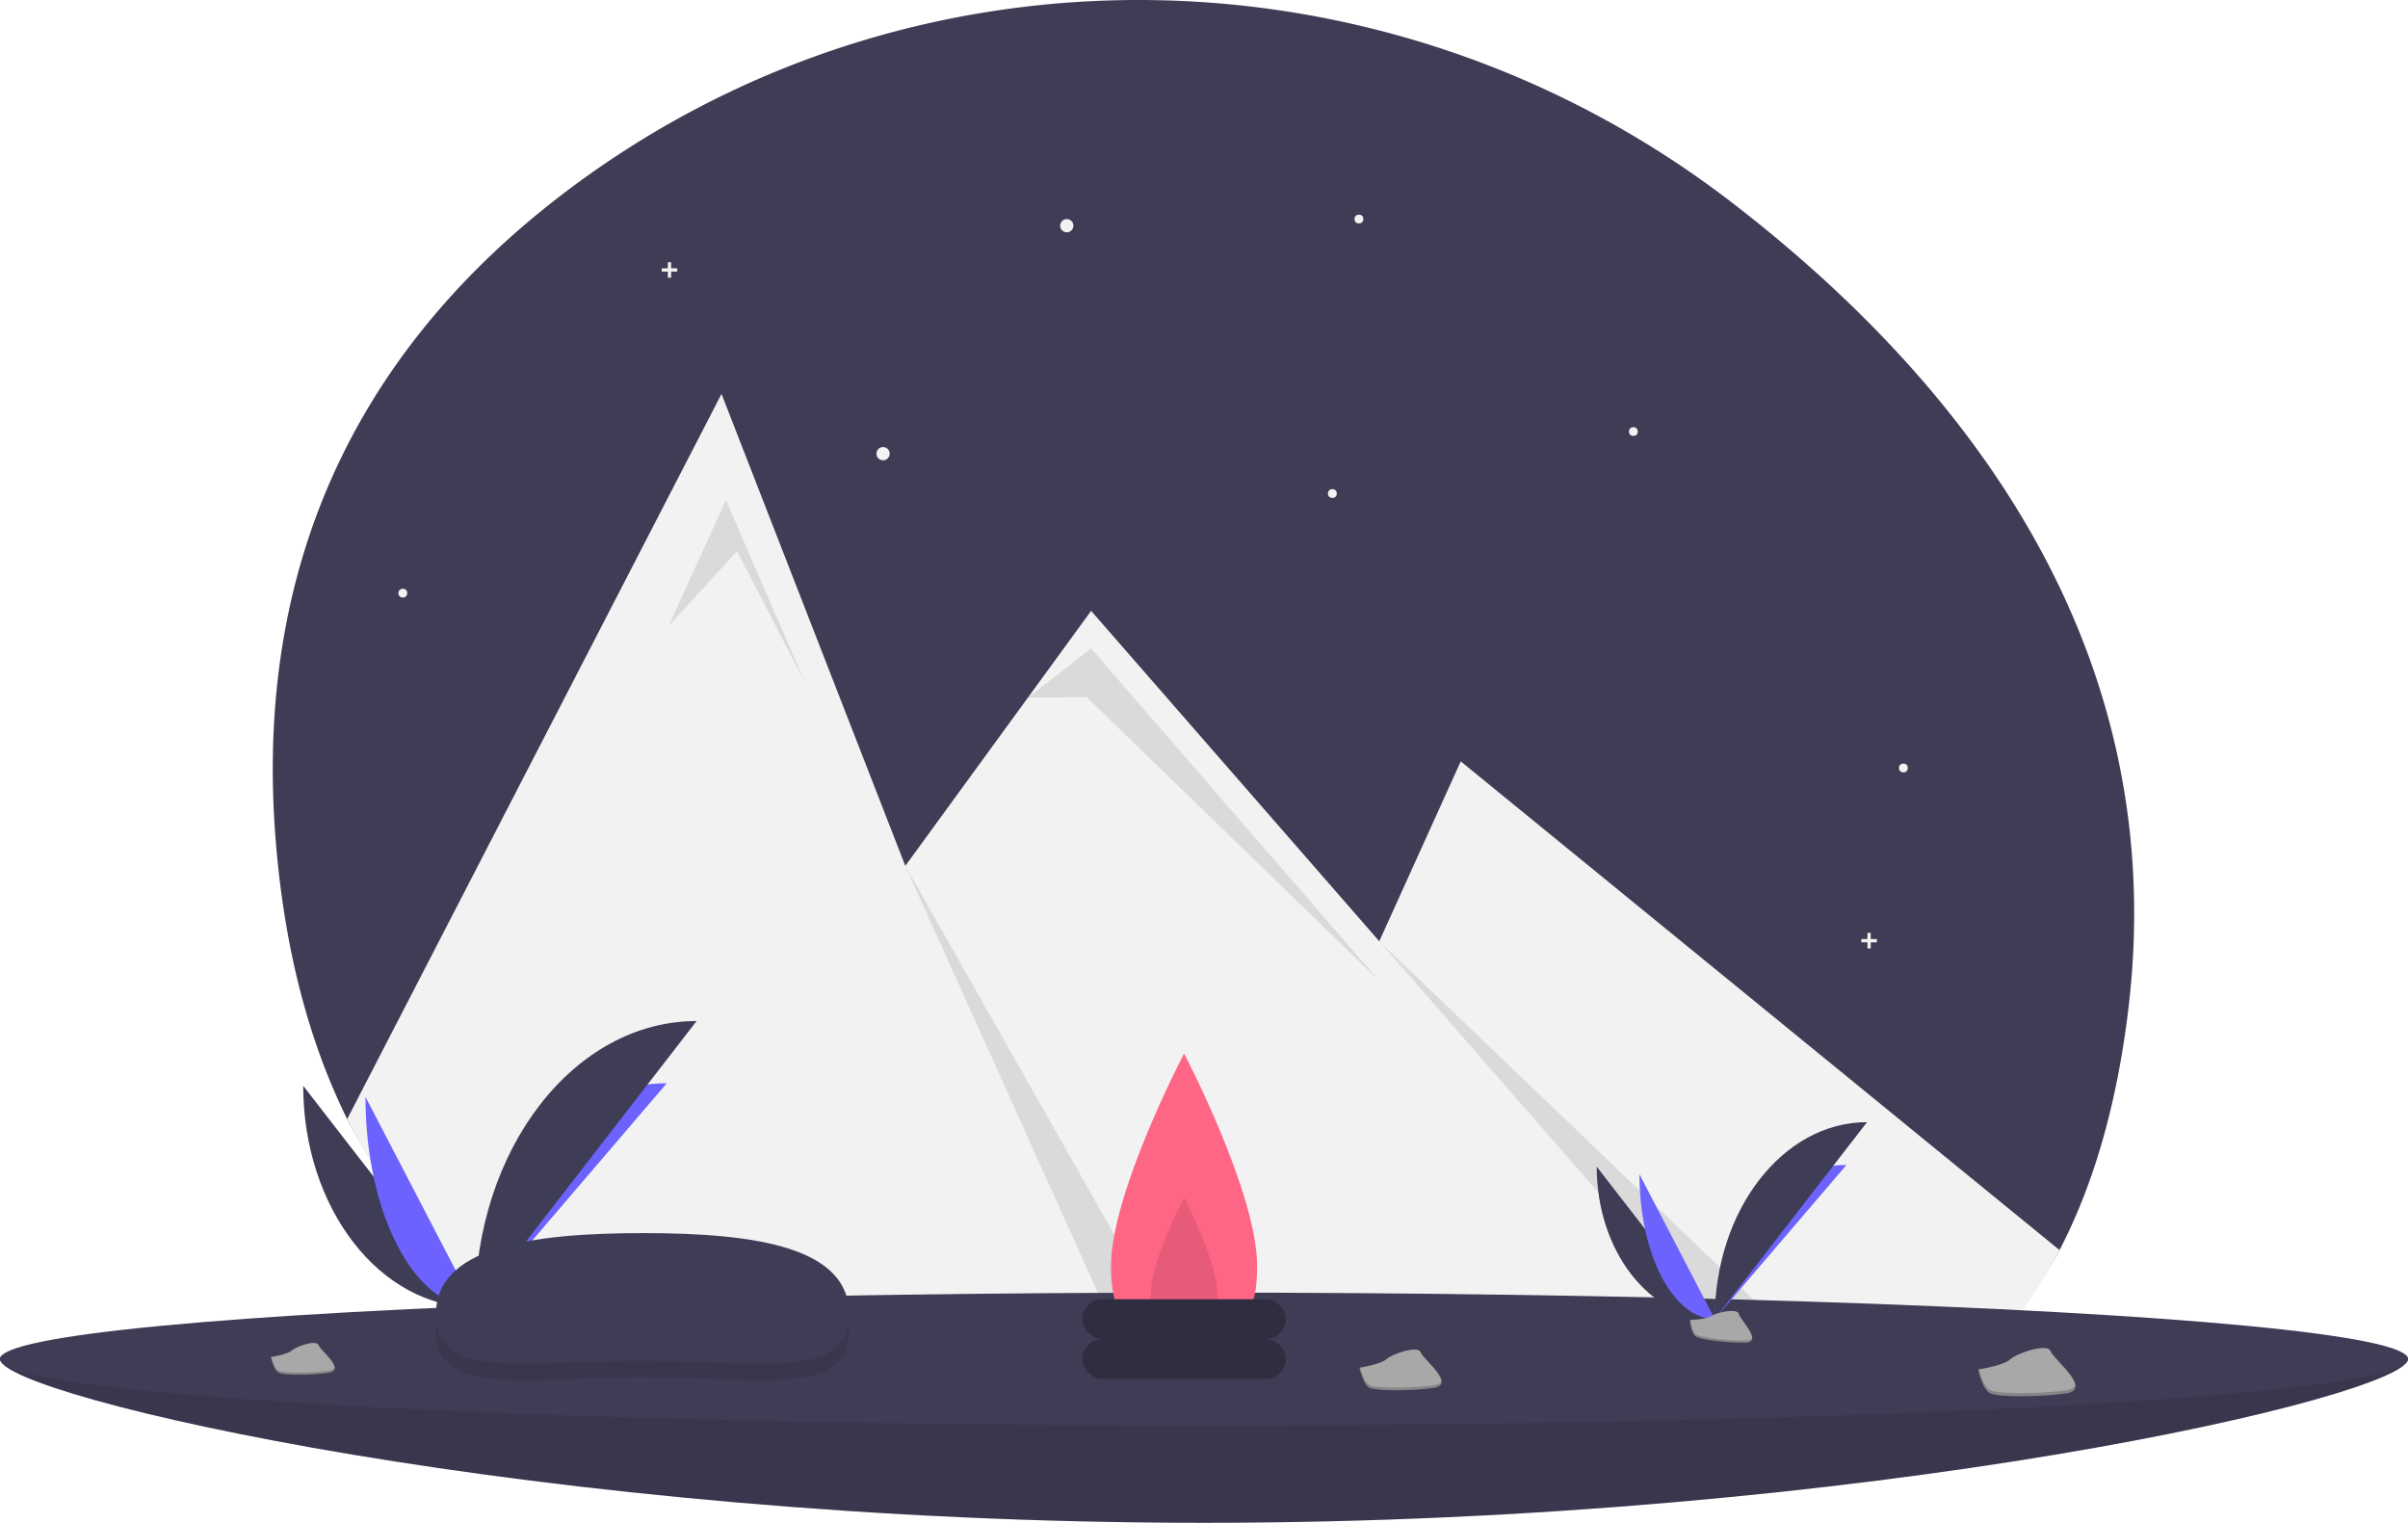<svg xmlns="http://www.w3.org/2000/svg" width="1088" height="687.962" viewBox="0 0 1088 687.962"><title>Easy to Use</title><g id="Group_12" data-name="Group 12" transform="translate(-57 -56)"><g id="Group_11" data-name="Group 11" transform="translate(57 56)"><path id="Path_83" fill="#3f3d56" d="M1017.81,560.461c-5.27,45.15-16.22,81.4-31.25,110.31-20,38.52-54.21,54.04-84.77,70.28a193.275,193.275,0,0,1-27.46,11.94c-55.61,19.3-117.85,14.18-166.74,3.99a657.282,657.282,0,0,0-104.09-13.16q-14.97-.675-29.97-.67c-15.42.02-293.07,5.29-360.67-131.57-16.69-33.76-28.13-75-32.24-125.27-11.63-142.12,52.29-235.46,134.74-296.47,155.97-115.41,369.76-110.57,523.43,7.88C941.15,276.621,1036.99,396.031,1017.81,560.461Z" data-name="Path 83" transform="translate(-56 -106.019)"/><path id="Path_84" fill="#f2f2f2" d="M986.56,670.771c-20,38.52-47.21,64.04-77.77,80.28a193.272,193.272,0,0,1-27.46,11.94c-55.61,19.3-117.85,14.18-166.74,3.99a657.3,657.3,0,0,0-104.09-13.16q-14.97-.675-29.97-.67-23.13.03-46.25,1.72c-100.17,7.36-253.82-6.43-321.42-143.29L382,283.981,444.95,445.6l20.09,51.59,55.37-75.98L549,381.981l130.2,149.27,36.8-81.27L970.78,657.9l14.21,11.59Z" data-name="Path 84" transform="translate(-56 -106.019)"/><path id="Path_85" d="M302,282.962l26-57,36,83-31-60Z" data-name="Path 85" opacity=".1"/><path id="Path_86" d="M610.5,753.821q-14.97-.675-29.97-.67L465.04,497.191Z" data-name="Path 86" opacity=".1" transform="translate(-56 -106.019)"/><path id="Path_87" d="M464.411,315.191,493,292.962l130,150-132-128Z" data-name="Path 87" opacity=".1"/><path id="Path_88" d="M908.79,751.051a193.265,193.265,0,0,1-27.46,11.94L679.2,531.251Z" data-name="Path 88" opacity=".1" transform="translate(-56 -106.019)"/><circle id="Ellipse_11" cx="3" cy="3" r="3" fill="#f2f2f2" data-name="Ellipse 11" transform="translate(479 98.962)"/><circle id="Ellipse_12" cx="3" cy="3" r="3" fill="#f2f2f2" data-name="Ellipse 12" transform="translate(396 201.962)"/><circle id="Ellipse_13" cx="2" cy="2" r="2" fill="#f2f2f2" data-name="Ellipse 13" transform="translate(600 220.962)"/><circle id="Ellipse_14" cx="2" cy="2" r="2" fill="#f2f2f2" data-name="Ellipse 14" transform="translate(180 265.962)"/><circle id="Ellipse_15" cx="2" cy="2" r="2" fill="#f2f2f2" data-name="Ellipse 15" transform="translate(612 96.962)"/><circle id="Ellipse_16" cx="2" cy="2" r="2" fill="#f2f2f2" data-name="Ellipse 16" transform="translate(736 192.962)"/><circle id="Ellipse_17" cx="2" cy="2" r="2" fill="#f2f2f2" data-name="Ellipse 17" transform="translate(858 344.962)"/><path id="Path_89" fill="#f2f2f2" d="M306,121.222h-2.76v-2.76h-1.48v2.76H299V122.7h2.76v2.759h1.48V122.7H306Z" data-name="Path 89"/><path id="Path_90" fill="#f2f2f2" d="M848,424.222h-2.76v-2.76h-1.48v2.76H841V425.7h2.76v2.759h1.48V425.7H848Z" data-name="Path 90"/><path id="Path_91" fill="#3f3d56" d="M1144,719.981c0,16.569-243.557,74-544,74s-544-57.431-544-74,243.557,14,544,14S1144,703.413,1144,719.981Z" data-name="Path 91" transform="translate(-56 -106.019)"/><path id="Path_92" d="M1144,719.981c0,16.569-243.557,74-544,74s-544-57.431-544-74,243.557,14,544,14S1144,703.413,1144,719.981Z" data-name="Path 92" opacity=".1" transform="translate(-56 -106.019)"/><ellipse id="Ellipse_18" cx="544" cy="30" fill="#3f3d56" data-name="Ellipse 18" rx="544" ry="30" transform="translate(0 583.962)"/><path id="Path_93" fill="#ff6584" d="M624,677.981c0,33.137-14.775,24-33,24s-33,9.137-33-24,33-96,33-96S624,644.844,624,677.981Z" data-name="Path 93" transform="translate(-56 -106.019)"/><path id="Path_94" d="M606,690.66c0,15.062-6.716,10.909-15,10.909s-15,4.153-15-10.909,15-43.636,15-43.636S606,675.6,606,690.66Z" data-name="Path 94" opacity=".1" transform="translate(-56 -106.019)"/><rect id="Rectangle_97" width="92" height="18" fill="#2f2e41" data-name="Rectangle 97" rx="9" transform="translate(489 604.962)"/><rect id="Rectangle_98" width="92" height="18" fill="#2f2e41" data-name="Rectangle 98" rx="9" transform="translate(489 586.962)"/><path id="Path_95" fill="#3f3d56" d="M193,596.547c0,55.343,34.719,100.126,77.626,100.126" data-name="Path 95" transform="translate(-56 -106.019)"/><path id="Path_96" fill="#6c63ff" d="M270.626,696.673c0-55.965,38.745-101.251,86.626-101.251" data-name="Path 96" transform="translate(-56 -106.019)"/><path id="Path_97" fill="#6c63ff" d="M221.125,601.564c0,52.57,22.14,95.109,49.5,95.109" data-name="Path 97" transform="translate(-56 -106.019)"/><path id="Path_98" fill="#3f3d56" d="M270.626,696.673c0-71.511,44.783-129.377,100.126-129.377" data-name="Path 98" transform="translate(-56 -106.019)"/><path id="Path_99" fill="#a8a8a8" d="M254.3,697.379s11.009-.339,14.326-2.7,16.934-5.183,17.757-1.395,16.544,18.844,4.115,18.945-28.879-1.936-32.19-3.953S254.3,697.379,254.3,697.379Z" data-name="Path 99" transform="translate(-56 -106.019)"/><path id="Path_100" d="M290.716,710.909c-12.429.1-28.879-1.936-32.19-3.953-2.522-1.536-3.527-7.048-3.863-9.591l-.368.014s.7,8.879,4.009,10.9,19.761,4.053,32.19,3.953c3.588-.029,4.827-1.305,4.759-3.2C294.755,710.174,293.386,710.887,290.716,710.909Z" data-name="Path 100" opacity=".2" transform="translate(-56 -106.019)"/><path id="Path_101" fill="#3f3d56" d="M777.429,633.081c0,38.029,23.857,68.8,53.341,68.8" data-name="Path 101" transform="translate(-56 -106.019)"/><path id="Path_102" fill="#6c63ff" d="M830.769,701.882c0-38.456,26.623-69.575,59.525-69.575" data-name="Path 102" transform="translate(-56 -106.019)"/><path id="Path_103" fill="#6c63ff" d="M796.755,636.528c0,36.124,15.213,65.354,34.014,65.354" data-name="Path 103" transform="translate(-56 -106.019)"/><path id="Path_104" fill="#3f3d56" d="M830.769,701.882c0-49.139,30.773-88.9,68.8-88.9" data-name="Path 104" transform="translate(-56 -106.019)"/><path id="Path_105" fill="#a8a8a8" d="M819.548,702.367s7.565-.233,9.844-1.856,11.636-3.562,12.2-.958,11.368,12.949,2.828,13.018-19.844-1.33-22.119-2.716S819.548,702.367,819.548,702.367Z" data-name="Path 105" transform="translate(-56 -106.019)"/><path id="Path_106" d="M844.574,711.664c-8.54.069-19.844-1.33-22.119-2.716-1.733-1.056-2.423-4.843-2.654-6.59l-.253.01s.479,6.1,2.755,7.487,13.579,2.785,22.119,2.716c2.465-.02,3.317-.9,3.27-2.2C847.349,711.159,846.409,711.649,844.574,711.664Z" data-name="Path 106" opacity=".2" transform="translate(-56 -106.019)"/><path id="Path_107" fill="#a8a8a8" d="M949.813,724.718s11.36-1.729,14.5-4.591,16.89-7.488,18.217-3.667,19.494,17.447,6.633,19.107-30.153,1.609-33.835-.065S949.813,724.718,949.813,724.718Z" data-name="Path 107" transform="translate(-56 -106.019)"/><path id="Path_108" d="M989.228,734.173c-12.86,1.659-30.153,1.609-33.835-.065-2.8-1.275-4.535-6.858-5.2-9.45l-.379.061s1.833,9.109,5.516,10.783,20.975,1.725,33.835.065c3.712-.479,4.836-1.956,4.529-3.906C993.319,732.907,991.991,733.817,989.228,734.173Z" data-name="Path 108" opacity=".2" transform="translate(-56 -106.019)"/><path id="Path_109" fill="#a8a8a8" d="M670.26,723.9s9.587-1.459,12.237-3.875,14.255-6.32,15.374-3.095,16.452,14.725,5.6,16.125-25.448,1.358-28.555-.055S670.26,723.9,670.26,723.9Z" data-name="Path 109" transform="translate(-56 -106.019)"/><path id="Path_110" d="M703.524,731.875c-10.853,1.4-25.448,1.358-28.555-.055-2.367-1.076-3.827-5.788-4.39-7.976l-.32.051s1.547,7.687,4.655,9.1,17.7,1.456,28.555.055c3.133-.4,4.081-1.651,3.822-3.3C706.977,730.807,705.856,731.575,703.524,731.875Z" data-name="Path 110" opacity=".2" transform="translate(-56 -106.019)"/><path id="Path_111" fill="#a8a8a8" d="M178.389,719.109s7.463-1.136,9.527-3.016,11.1-4.92,11.969-2.409,12.808,11.463,4.358,12.553-19.811,1.057-22.23-.043S178.389,719.109,178.389,719.109Z" data-name="Path 111" transform="translate(-56 -106.019)"/><path id="Path_112" d="M204.285,725.321c-8.449,1.09-19.811,1.057-22.23-.043-1.842-.838-2.979-4.506-3.417-6.209l-.249.04s1.2,5.984,3.624,7.085,13.781,1.133,22.23.043c2.439-.315,3.177-1.285,2.976-2.566C206.973,724.489,206.1,725.087,204.285,725.321Z" data-name="Path 112" opacity=".2" transform="translate(-56 -106.019)"/><path id="Path_113" d="M439.7,707.337c0,30.22-42.124,20.873-93.7,20.873s-93.074,9.347-93.074-20.873,42.118-36.793,93.694-36.793S439.7,677.117,439.7,707.337Z" data-name="Path 113" opacity=".1" transform="translate(-56 -106.019)"/><path id="Path_114" fill="#3f3d56" d="M439.7,699.9c0,30.22-42.124,20.873-93.7,20.873s-93.074,9.347-93.074-20.873S295.04,663.1,346.616,663.1,439.7,669.676,439.7,699.9Z" data-name="Path 114" transform="translate(-56 -106.019)"/></g></g></svg>